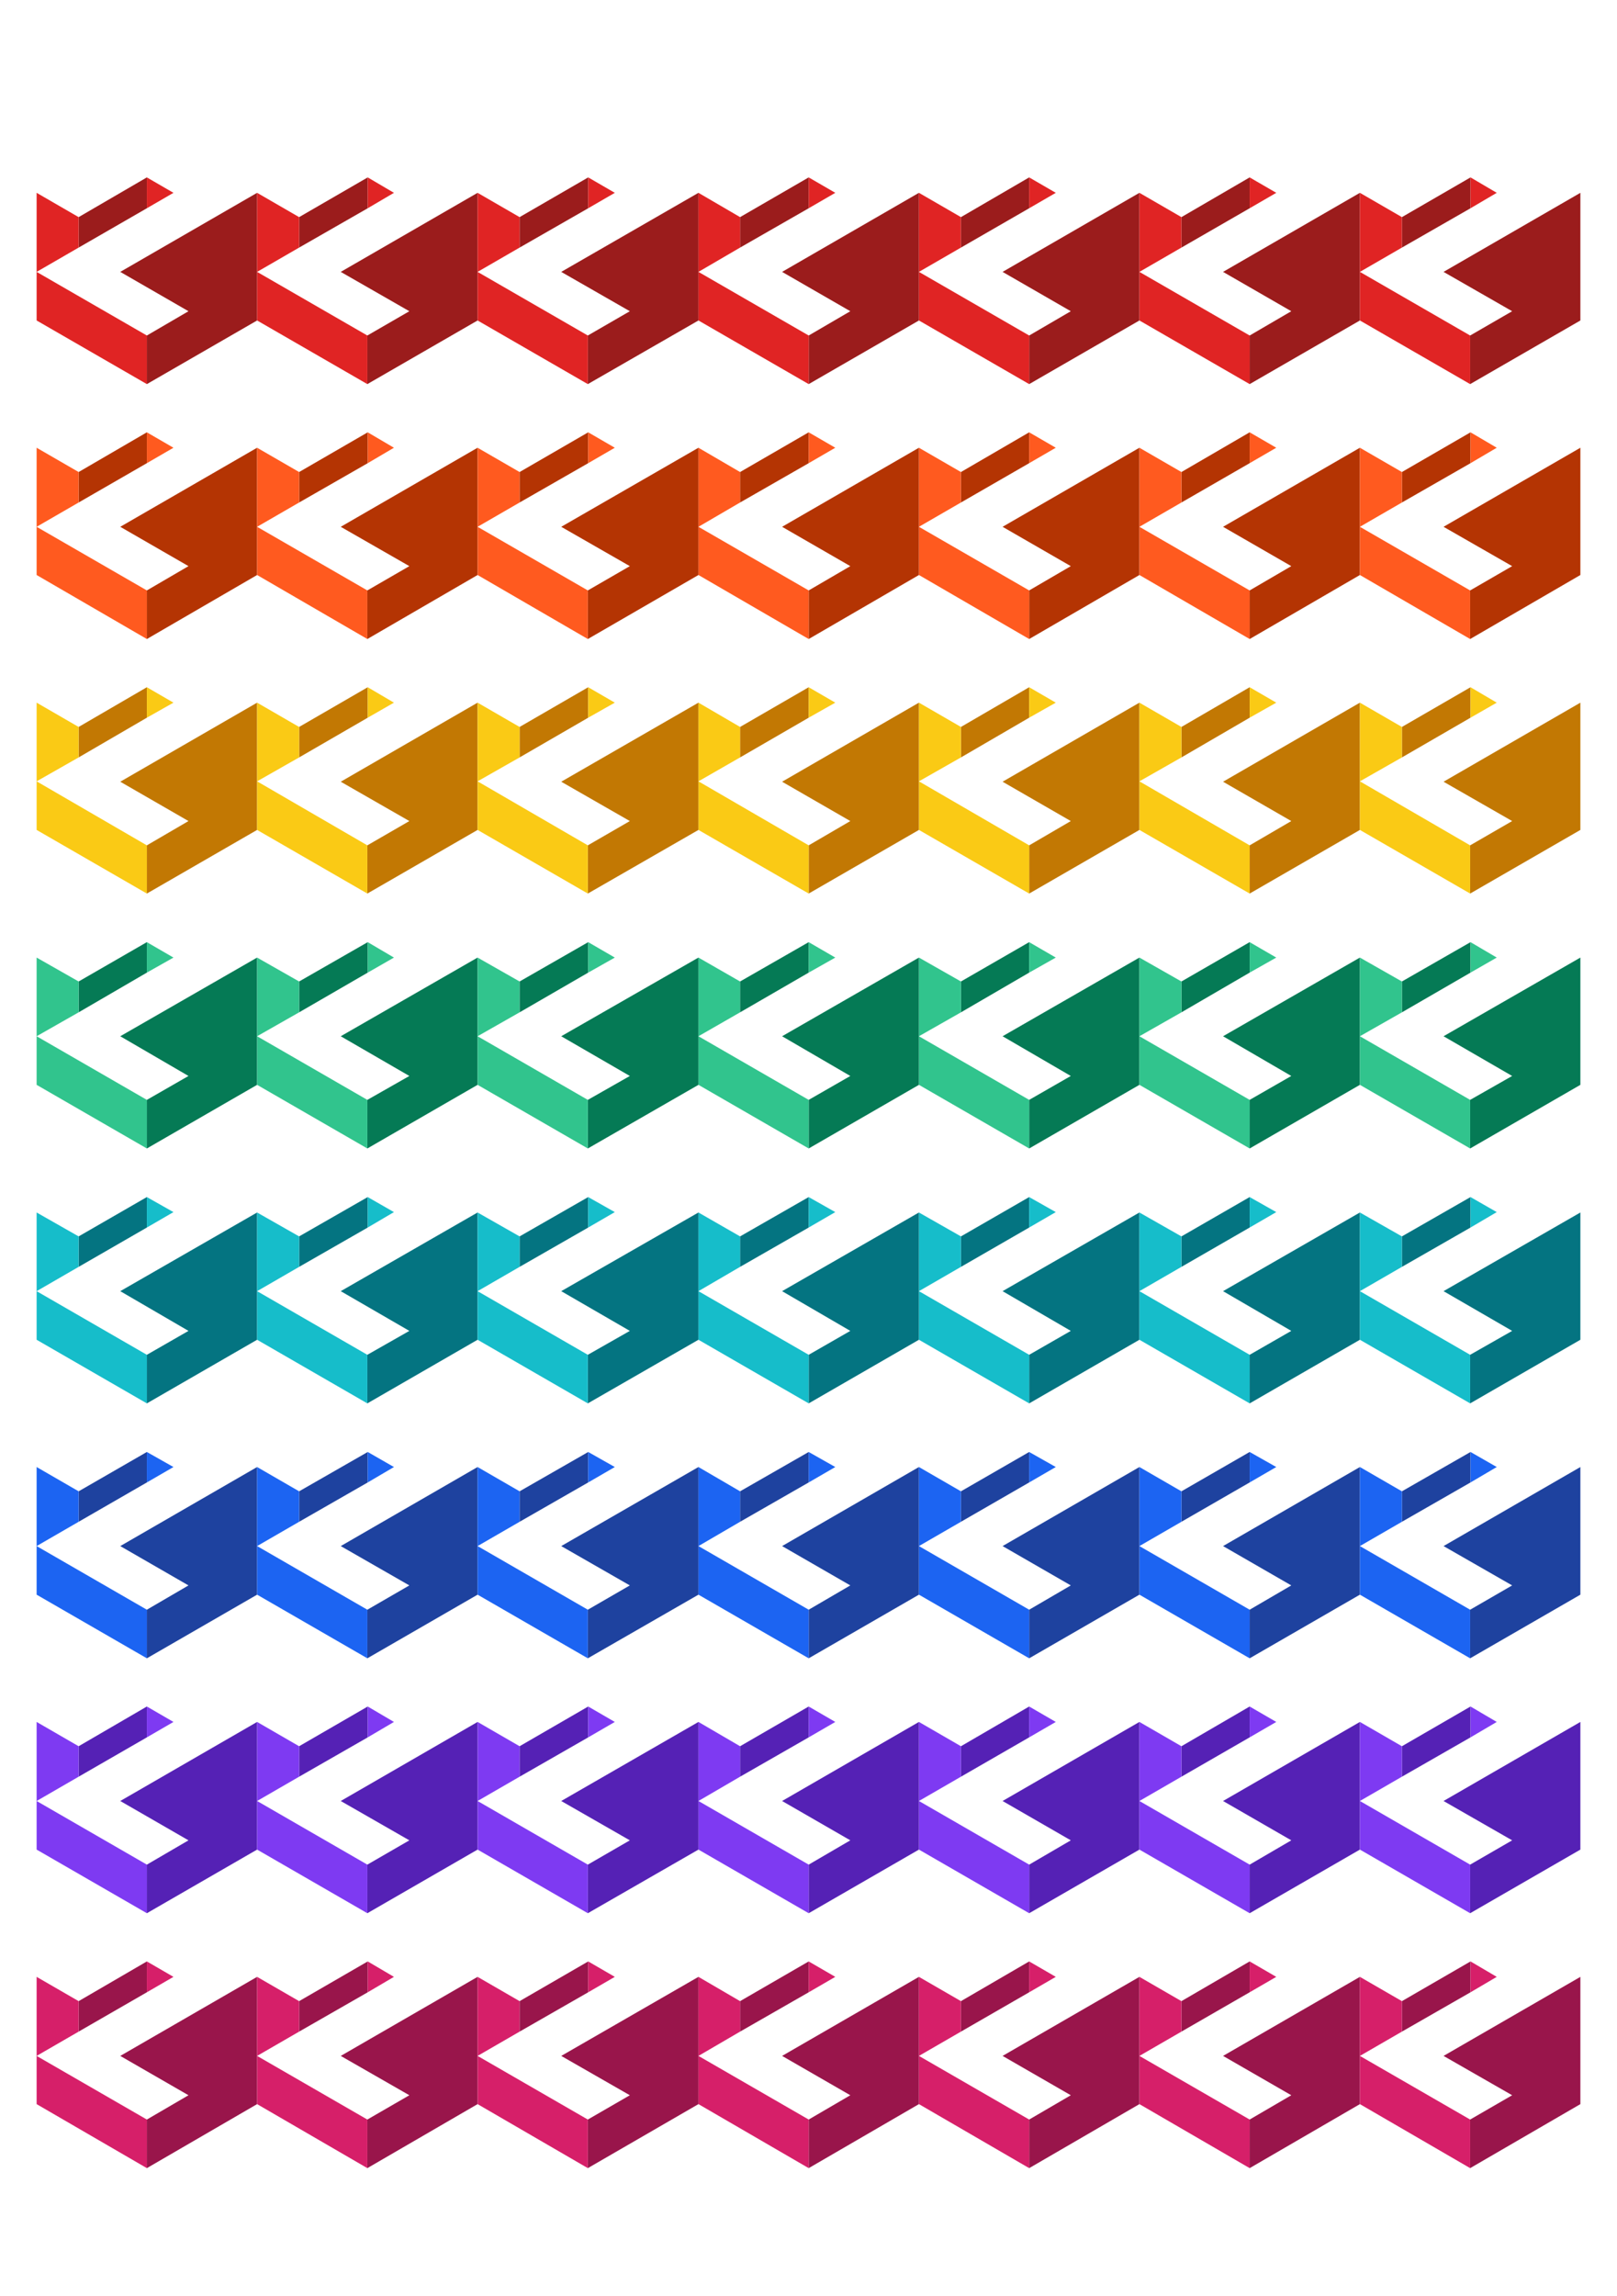 <?xml version="1.0" encoding="utf-8"?>
<!-- Generator: Adobe Illustrator 25.2.0, SVG Export Plug-In . SVG Version: 6.00 Build 0)  -->
<svg version="1.1" id="Layer_1" xmlns="http://www.w3.org/2000/svg" xmlns:xlink="http://www.w3.org/1999/xlink" x="0px" y="0px"
	 viewBox="0 0 419.5 595.3" style="enable-background:new 0 0 419.5 595.3;" xml:space="preserve">
<style type="text/css">
	.st0{fill:none;}
	.st1{fill:#9B1C1C;}
	.st2{fill:#E02424;}
	.st3{fill:#B43403;}
	.st4{fill:#FF5A1F;}
	.st5{fill:#C27803;}
	.st6{fill:#FACA15;}
	.st7{fill:#057A55;}
	.st8{fill:#31C48D;}
	.st9{fill:#047481;}
	.st10{fill:#16BDCA;}
	.st11{fill:#1E429F;}
	.st12{fill:#1C64F2;}
	.st13{fill:#5521B5;}
	.st14{fill:#7E3AF2;}
	.st15{fill:#99154B;}
	.st16{fill:#D61F69;}
</style>
<g>
	<polygon class="st0" points="9.5,70.5 45,50 38.1,46 20.4,56.3 9.5,50 38.1,33.5 66.7,50 31.2,70.5 48.9,80.7 38.1,87 	"/>
	<g>
		<polygon class="st1" points="38.1,87 48.9,80.7 31.2,70.5 66.7,50 66.7,83.1 38.1,99.6 		"/>
		<polygon class="st1" points="20.4,56.3 20.4,64.2 38.1,54 38.1,46 		"/>
	</g>
	<g>
		<polygon class="st2" points="38.1,46 38.1,54 45,50 		"/>
		<polygon class="st2" points="9.5,70.5 38.1,87 38.1,99.6 9.5,83.1 		"/>
		<polygon class="st2" points="9.5,50 20.4,56.3 20.4,64.2 9.5,70.5 		"/>
	</g>
</g>
<g>
	<polygon class="st0" points="9.5,136.6 45,116.1 38.1,112.1 20.4,122.4 9.5,116.1 38.1,99.6 66.7,116.1 31.2,136.6 48.9,146.8 
		38.1,153.1 	"/>
	<g>
		<polygon class="st3" points="38.1,153.1 48.9,146.8 31.2,136.6 66.7,116.1 66.7,149.1 38.1,165.7 		"/>
		<polygon class="st3" points="20.4,122.4 20.4,130.3 38.1,120.1 38.1,112.1 		"/>
	</g>
	<g>
		<polygon class="st4" points="38.1,112.1 38.1,120.1 45,116.1 		"/>
		<polygon class="st4" points="9.5,136.6 38.1,153.1 38.1,165.7 9.5,149.1 		"/>
		<polygon class="st4" points="9.5,116.1 20.4,122.4 20.4,130.3 9.5,136.6 		"/>
	</g>
</g>
<g>
	<polygon class="st0" points="9.5,202.6 45,182.2 38.1,178.2 20.4,188.5 9.5,182.2 38.1,165.7 66.7,182.2 31.2,202.7 48.9,212.9 
		38.1,219.2 	"/>
	<g>
		<polygon class="st5" points="38.1,219.2 48.9,212.9 31.2,202.7 66.7,182.2 66.7,215.2 38.1,231.7 		"/>
		<polygon class="st5" points="20.4,188.5 20.4,196.4 38.1,186.1 38.1,178.2 		"/>
	</g>
	<g>
		<polygon class="st6" points="38.1,178.2 38.1,186.1 45,182.2 		"/>
		<polygon class="st6" points="9.5,202.6 38.1,219.2 38.1,231.7 9.5,215.2 		"/>
		<polygon class="st6" points="9.5,182.2 20.4,188.5 20.4,196.4 9.5,202.6 		"/>
	</g>
</g>
<g>
	<polygon class="st0" points="9.5,268.7 45,248.3 38.1,244.3 20.4,254.5 9.5,248.3 38.1,231.7 66.7,248.3 31.2,268.7 48.9,279 
		38.1,285.2 	"/>
	<g>
		<polygon class="st7" points="38.1,285.2 48.9,279 31.2,268.7 66.7,248.3 66.7,281.3 38.1,297.8 		"/>
		<polygon class="st7" points="20.4,254.5 20.4,262.5 38.1,252.2 38.1,244.3 		"/>
	</g>
	<g>
		<polygon class="st8" points="38.1,244.3 38.1,252.2 45,248.3 		"/>
		<polygon class="st8" points="9.5,268.7 38.1,285.2 38.1,297.8 9.5,281.3 		"/>
		<polygon class="st8" points="9.5,248.3 20.4,254.5 20.4,262.5 9.5,268.7 		"/>
	</g>
</g>
<g>
	<polygon class="st0" points="9.5,334.8 45,314.3 38.1,310.4 20.4,320.6 9.5,314.4 38.1,297.8 66.7,314.4 31.2,334.8 48.9,345.1 
		38.1,351.3 	"/>
	<g>
		<polygon class="st9" points="38.1,351.3 48.9,345.1 31.2,334.8 66.7,314.4 66.7,347.4 38.1,363.9 		"/>
		<polygon class="st9" points="20.4,320.6 20.4,328.5 38.1,318.3 38.1,310.4 		"/>
	</g>
	<g>
		<polygon class="st10" points="38.1,310.4 38.1,318.3 45,314.3 		"/>
		<polygon class="st10" points="9.5,334.8 38.1,351.3 38.1,363.9 9.5,347.4 		"/>
		<polygon class="st10" points="9.5,314.4 20.4,320.6 20.4,328.5 9.5,334.8 		"/>
	</g>
</g>
<g>
	<polygon class="st0" points="9.5,400.9 45,380.4 38.1,376.5 20.4,386.7 9.5,380.4 38.1,363.9 66.7,380.4 31.2,400.9 48.9,411.1 
		38.1,417.4 	"/>
	<g>
		<polygon class="st11" points="38.1,417.4 48.9,411.1 31.2,400.9 66.7,380.4 66.7,413.5 38.1,430 		"/>
		<polygon class="st11" points="20.4,386.7 20.4,394.6 38.1,384.4 38.1,376.5 		"/>
	</g>
	<g>
		<polygon class="st12" points="38.1,376.5 38.1,384.4 45,380.4 		"/>
		<polygon class="st12" points="9.5,400.9 38.1,417.4 38.1,430 9.5,413.5 		"/>
		<polygon class="st12" points="9.5,380.4 20.4,386.7 20.4,394.6 9.5,400.9 		"/>
	</g>
</g>
<g>
	<polygon class="st0" points="9.5,467 45,446.5 38.1,442.5 20.4,452.8 9.5,446.5 38.1,430 66.7,446.5 31.2,467 48.9,477.2 
		38.1,483.5 	"/>
	<g>
		<polygon class="st13" points="38.1,483.5 48.9,477.2 31.2,467 66.7,446.5 66.7,479.6 38.1,496.1 		"/>
		<polygon class="st13" points="20.4,452.8 20.4,460.7 38.1,450.5 38.1,442.5 		"/>
	</g>
	<g>
		<polygon class="st14" points="38.1,442.5 38.1,450.5 45,446.5 		"/>
		<polygon class="st14" points="9.5,467 38.1,483.5 38.1,496.1 9.5,479.6 		"/>
		<polygon class="st14" points="9.5,446.5 20.4,452.8 20.4,460.7 9.5,467 		"/>
	</g>
</g>
<g>
	<polygon class="st0" points="9.5,533.1 45,512.6 38.1,508.6 20.4,518.9 9.5,512.6 38.1,496.1 66.7,512.6 31.2,533.1 48.9,543.3 
		38.1,549.6 	"/>
	<g>
		<polygon class="st15" points="38.1,549.6 48.9,543.3 31.2,533.1 66.7,512.6 66.7,545.6 38.1,562.2 		"/>
		<polygon class="st15" points="20.4,518.9 20.4,526.8 38.1,516.6 38.1,508.6 		"/>
	</g>
	<g>
		<polygon class="st16" points="38.1,508.6 38.1,516.6 45,512.6 		"/>
		<polygon class="st16" points="9.5,533.1 38.1,549.6 38.1,562.2 9.5,545.6 		"/>
		<polygon class="st16" points="9.5,512.6 20.4,518.9 20.4,526.8 9.5,533.1 		"/>
	</g>
</g>
<g>
	<polygon class="st0" points="66.7,70.5 102.2,50 95.4,46 77.6,56.3 66.7,50 95.3,33.5 123.9,50 88.4,70.5 106.2,80.7 95.3,87 	"/>
	<g>
		<polygon class="st1" points="95.3,87 106.2,80.7 88.4,70.5 123.9,50 123.9,83.1 95.3,99.6 		"/>
		<polygon class="st1" points="77.6,56.3 77.6,64.2 95.4,54 95.4,46 		"/>
	</g>
	<g>
		<polygon class="st2" points="95.4,46 95.4,54 102.2,50 		"/>
		<polygon class="st2" points="66.7,70.5 95.3,87 95.3,99.6 66.7,83.1 		"/>
		<polygon class="st2" points="66.7,50 77.6,56.3 77.6,64.2 66.7,70.5 		"/>
	</g>
</g>
<g>
	<polygon class="st0" points="66.7,136.6 102.2,116.1 95.4,112.1 77.6,122.4 66.7,116.1 95.3,99.6 123.9,116.1 88.4,136.6 
		106.2,146.8 95.3,153.1 	"/>
	<g>
		<polygon class="st3" points="95.3,153.1 106.2,146.8 88.4,136.6 123.9,116.1 123.9,149.1 95.3,165.7 		"/>
		<polygon class="st3" points="77.6,122.4 77.6,130.3 95.4,120.1 95.4,112.1 		"/>
	</g>
	<g>
		<polygon class="st4" points="95.4,112.1 95.4,120.1 102.2,116.1 		"/>
		<polygon class="st4" points="66.7,136.6 95.3,153.1 95.3,165.7 66.7,149.1 		"/>
		<polygon class="st4" points="66.7,116.1 77.6,122.4 77.6,130.3 66.7,136.6 		"/>
	</g>
</g>
<g>
	<polygon class="st0" points="66.7,202.6 102.2,182.2 95.4,178.2 77.6,188.5 66.7,182.2 95.3,165.7 123.9,182.2 88.4,202.7 
		106.2,212.9 95.3,219.2 	"/>
	<g>
		<polygon class="st5" points="95.3,219.2 106.2,212.9 88.4,202.7 123.9,182.2 123.9,215.2 95.3,231.7 		"/>
		<polygon class="st5" points="77.6,188.5 77.6,196.4 95.4,186.1 95.4,178.2 		"/>
	</g>
	<g>
		<polygon class="st6" points="95.4,178.2 95.4,186.1 102.2,182.2 		"/>
		<polygon class="st6" points="66.7,202.6 95.3,219.2 95.3,231.7 66.7,215.2 		"/>
		<polygon class="st6" points="66.7,182.2 77.6,188.5 77.6,196.4 66.7,202.6 		"/>
	</g>
</g>
<g>
	<polygon class="st0" points="66.7,268.7 102.2,248.3 95.4,244.3 77.6,254.5 66.7,248.3 95.3,231.7 123.9,248.3 88.4,268.7 
		106.2,279 95.3,285.2 	"/>
	<g>
		<polygon class="st7" points="95.3,285.2 106.2,279 88.4,268.7 123.9,248.3 123.9,281.3 95.3,297.8 		"/>
		<polygon class="st7" points="77.6,254.5 77.6,262.5 95.4,252.2 95.4,244.3 		"/>
	</g>
	<g>
		<polygon class="st8" points="95.4,244.3 95.4,252.2 102.2,248.3 		"/>
		<polygon class="st8" points="66.7,268.7 95.3,285.2 95.3,297.8 66.7,281.3 		"/>
		<polygon class="st8" points="66.7,248.3 77.6,254.5 77.6,262.5 66.7,268.7 		"/>
	</g>
</g>
<g>
	<polygon class="st0" points="66.7,334.8 102.2,314.3 95.4,310.4 77.6,320.6 66.7,314.4 95.3,297.8 123.9,314.4 88.4,334.8 
		106.2,345.1 95.3,351.3 	"/>
	<g>
		<polygon class="st9" points="95.3,351.3 106.2,345.1 88.4,334.8 123.9,314.4 123.9,347.4 95.3,363.9 		"/>
		<polygon class="st9" points="77.6,320.6 77.6,328.5 95.4,318.3 95.4,310.4 		"/>
	</g>
	<g>
		<polygon class="st10" points="95.4,310.4 95.4,318.3 102.2,314.3 		"/>
		<polygon class="st10" points="66.7,334.8 95.3,351.3 95.3,363.9 66.7,347.4 		"/>
		<polygon class="st10" points="66.7,314.4 77.6,320.6 77.6,328.5 66.7,334.8 		"/>
	</g>
</g>
<g>
	<polygon class="st0" points="66.7,400.9 102.2,380.4 95.4,376.5 77.6,386.7 66.7,380.4 95.3,363.9 123.9,380.4 88.4,400.9 
		106.2,411.1 95.3,417.4 	"/>
	<g>
		<polygon class="st11" points="95.3,417.4 106.2,411.1 88.4,400.9 123.9,380.4 123.9,413.5 95.3,430 		"/>
		<polygon class="st11" points="77.6,386.7 77.6,394.6 95.4,384.4 95.4,376.5 		"/>
	</g>
	<g>
		<polygon class="st12" points="95.4,376.5 95.4,384.4 102.2,380.4 		"/>
		<polygon class="st12" points="66.7,400.9 95.3,417.4 95.3,430 66.7,413.5 		"/>
		<polygon class="st12" points="66.7,380.4 77.6,386.7 77.6,394.6 66.7,400.9 		"/>
	</g>
</g>
<g>
	<polygon class="st0" points="66.7,467 102.2,446.5 95.4,442.5 77.6,452.8 66.7,446.5 95.3,430 123.9,446.5 88.4,467 106.2,477.2 
		95.3,483.5 	"/>
	<g>
		<polygon class="st13" points="95.3,483.5 106.2,477.2 88.4,467 123.9,446.5 123.9,479.6 95.3,496.1 		"/>
		<polygon class="st13" points="77.6,452.8 77.6,460.7 95.4,450.5 95.4,442.5 		"/>
	</g>
	<g>
		<polygon class="st14" points="95.4,442.5 95.4,450.5 102.2,446.5 		"/>
		<polygon class="st14" points="66.7,467 95.3,483.5 95.3,496.1 66.7,479.6 		"/>
		<polygon class="st14" points="66.7,446.5 77.6,452.8 77.6,460.7 66.7,467 		"/>
	</g>
</g>
<g>
	<polygon class="st0" points="66.7,533.1 102.2,512.6 95.4,508.6 77.6,518.9 66.7,512.6 95.3,496.1 123.9,512.6 88.4,533.1 
		106.2,543.3 95.3,549.6 	"/>
	<g>
		<polygon class="st15" points="95.3,549.6 106.2,543.3 88.4,533.1 123.9,512.6 123.9,545.6 95.3,562.2 		"/>
		<polygon class="st15" points="77.6,518.9 77.6,526.8 95.4,516.6 95.4,508.6 		"/>
	</g>
	<g>
		<polygon class="st16" points="95.4,508.6 95.4,516.6 102.2,512.6 		"/>
		<polygon class="st16" points="66.7,533.1 95.3,549.6 95.3,562.2 66.7,545.6 		"/>
		<polygon class="st16" points="66.7,512.6 77.6,518.9 77.6,526.8 66.7,533.1 		"/>
	</g>
</g>
<g>
	<polygon class="st0" points="123.9,70.5 159.5,50 152.6,46 134.8,56.3 123.9,50 152.5,33.5 181.2,50 145.6,70.5 163.4,80.7 
		152.5,87 	"/>
	<g>
		<polygon class="st1" points="152.5,87 163.4,80.7 145.6,70.5 181.2,50 181.2,83.1 152.5,99.6 		"/>
		<polygon class="st1" points="134.8,56.3 134.8,64.2 152.6,54 152.6,46 		"/>
	</g>
	<g>
		<polygon class="st2" points="152.6,46 152.6,54 159.5,50 		"/>
		<polygon class="st2" points="123.9,70.5 152.5,87 152.5,99.6 123.9,83.1 		"/>
		<polygon class="st2" points="123.9,50 134.8,56.3 134.8,64.2 123.9,70.5 		"/>
	</g>
</g>
<g>
	<polygon class="st0" points="123.9,136.6 159.5,116.1 152.6,112.1 134.8,122.4 123.9,116.1 152.5,99.6 181.2,116.1 145.6,136.6 
		163.4,146.8 152.5,153.1 	"/>
	<g>
		<polygon class="st3" points="152.5,153.1 163.4,146.8 145.6,136.6 181.2,116.1 181.2,149.1 152.5,165.7 		"/>
		<polygon class="st3" points="134.8,122.4 134.8,130.3 152.6,120.1 152.6,112.1 		"/>
	</g>
	<g>
		<polygon class="st4" points="152.6,112.1 152.6,120.1 159.5,116.1 		"/>
		<polygon class="st4" points="123.9,136.6 152.5,153.1 152.5,165.7 123.9,149.1 		"/>
		<polygon class="st4" points="123.9,116.1 134.8,122.4 134.8,130.3 123.9,136.6 		"/>
	</g>
</g>
<g>
	<polygon class="st0" points="123.9,202.6 159.5,182.2 152.6,178.2 134.8,188.5 123.9,182.2 152.5,165.7 181.2,182.2 145.6,202.7 
		163.4,212.9 152.5,219.2 	"/>
	<g>
		<polygon class="st5" points="152.5,219.2 163.4,212.9 145.6,202.7 181.2,182.2 181.2,215.2 152.5,231.7 		"/>
		<polygon class="st5" points="134.8,188.5 134.8,196.4 152.6,186.1 152.6,178.2 		"/>
	</g>
	<g>
		<polygon class="st6" points="152.6,178.2 152.6,186.1 159.5,182.2 		"/>
		<polygon class="st6" points="123.9,202.6 152.5,219.2 152.5,231.7 123.9,215.2 		"/>
		<polygon class="st6" points="123.9,182.2 134.8,188.5 134.8,196.4 123.9,202.6 		"/>
	</g>
</g>
<g>
	<polygon class="st0" points="123.9,268.7 159.5,248.3 152.6,244.3 134.8,254.5 123.9,248.3 152.5,231.7 181.2,248.3 145.6,268.7 
		163.4,279 152.5,285.2 	"/>
	<g>
		<polygon class="st7" points="152.5,285.2 163.4,279 145.6,268.7 181.2,248.3 181.2,281.3 152.5,297.8 		"/>
		<polygon class="st7" points="134.8,254.5 134.8,262.5 152.6,252.2 152.6,244.3 		"/>
	</g>
	<g>
		<polygon class="st8" points="152.6,244.3 152.6,252.2 159.5,248.3 		"/>
		<polygon class="st8" points="123.9,268.7 152.5,285.2 152.5,297.8 123.9,281.3 		"/>
		<polygon class="st8" points="123.9,248.3 134.8,254.5 134.8,262.5 123.9,268.7 		"/>
	</g>
</g>
<g>
	<polygon class="st0" points="123.9,334.8 159.5,314.3 152.6,310.4 134.8,320.6 123.9,314.4 152.5,297.8 181.2,314.4 145.6,334.8 
		163.4,345.1 152.5,351.3 	"/>
	<g>
		<polygon class="st9" points="152.5,351.3 163.4,345.1 145.6,334.8 181.2,314.4 181.2,347.4 152.5,363.9 		"/>
		<polygon class="st9" points="134.8,320.6 134.8,328.5 152.6,318.3 152.6,310.4 		"/>
	</g>
	<g>
		<polygon class="st10" points="152.6,310.4 152.6,318.3 159.5,314.3 		"/>
		<polygon class="st10" points="123.9,334.8 152.5,351.3 152.5,363.9 123.9,347.4 		"/>
		<polygon class="st10" points="123.9,314.4 134.8,320.6 134.8,328.5 123.9,334.8 		"/>
	</g>
</g>
<g>
	<polygon class="st0" points="123.9,400.9 159.5,380.4 152.6,376.5 134.8,386.7 123.9,380.4 152.5,363.9 181.2,380.4 145.6,400.9 
		163.4,411.1 152.5,417.4 	"/>
	<g>
		<polygon class="st11" points="152.5,417.4 163.4,411.1 145.6,400.9 181.2,380.4 181.2,413.5 152.5,430 		"/>
		<polygon class="st11" points="134.8,386.7 134.8,394.6 152.6,384.4 152.6,376.5 		"/>
	</g>
	<g>
		<polygon class="st12" points="152.6,376.5 152.6,384.4 159.5,380.4 		"/>
		<polygon class="st12" points="123.9,400.9 152.5,417.4 152.5,430 123.9,413.5 		"/>
		<polygon class="st12" points="123.9,380.4 134.8,386.7 134.8,394.6 123.9,400.9 		"/>
	</g>
</g>
<g>
	<polygon class="st0" points="123.9,467 159.5,446.5 152.6,442.5 134.8,452.8 123.9,446.5 152.5,430 181.2,446.5 145.6,467 
		163.4,477.2 152.5,483.5 	"/>
	<g>
		<polygon class="st13" points="152.5,483.5 163.4,477.2 145.6,467 181.2,446.5 181.2,479.6 152.5,496.1 		"/>
		<polygon class="st13" points="134.8,452.8 134.8,460.7 152.6,450.5 152.6,442.5 		"/>
	</g>
	<g>
		<polygon class="st14" points="152.6,442.5 152.6,450.5 159.5,446.5 		"/>
		<polygon class="st14" points="123.9,467 152.5,483.5 152.5,496.1 123.9,479.6 		"/>
		<polygon class="st14" points="123.9,446.5 134.8,452.8 134.8,460.7 123.9,467 		"/>
	</g>
</g>
<g>
	<polygon class="st0" points="123.9,533.1 159.5,512.6 152.6,508.6 134.8,518.9 123.9,512.6 152.5,496.1 181.2,512.6 145.6,533.1 
		163.4,543.3 152.5,549.6 	"/>
	<g>
		<polygon class="st15" points="152.5,549.6 163.4,543.3 145.6,533.1 181.2,512.6 181.2,545.6 152.5,562.2 		"/>
		<polygon class="st15" points="134.8,518.9 134.8,526.8 152.6,516.6 152.6,508.6 		"/>
	</g>
	<g>
		<polygon class="st16" points="152.6,508.6 152.6,516.6 159.5,512.6 		"/>
		<polygon class="st16" points="123.9,533.1 152.5,549.6 152.5,562.2 123.9,545.6 		"/>
		<polygon class="st16" points="123.9,512.6 134.8,518.9 134.8,526.8 123.9,533.1 		"/>
	</g>
</g>
<g>
	<polygon class="st0" points="181.2,70.5 216.7,50 209.8,46 192,56.3 181.2,50 209.8,33.5 238.4,50 202.9,70.5 220.6,80.7 209.8,87 
			"/>
	<g>
		<polygon class="st1" points="209.8,87 220.6,80.7 202.9,70.5 238.4,50 238.4,83.1 209.8,99.6 		"/>
		<polygon class="st1" points="192,56.3 192,64.2 209.8,54 209.8,46 		"/>
	</g>
	<g>
		<polygon class="st2" points="209.8,46 209.8,54 216.7,50 		"/>
		<polygon class="st2" points="181.2,70.5 209.8,87 209.8,99.6 181.2,83.1 		"/>
		<polygon class="st2" points="181.2,50 192,56.3 192,64.2 181.2,70.5 		"/>
	</g>
</g>
<g>
	<polygon class="st0" points="181.2,136.6 216.7,116.1 209.8,112.1 192,122.4 181.2,116.1 209.8,99.6 238.4,116.1 202.9,136.6 
		220.6,146.8 209.8,153.1 	"/>
	<g>
		<polygon class="st3" points="209.8,153.1 220.6,146.8 202.9,136.6 238.4,116.1 238.4,149.1 209.8,165.7 		"/>
		<polygon class="st3" points="192,122.4 192,130.3 209.8,120.1 209.8,112.1 		"/>
	</g>
	<g>
		<polygon class="st4" points="209.8,112.1 209.8,120.1 216.7,116.1 		"/>
		<polygon class="st4" points="181.2,136.6 209.8,153.1 209.8,165.7 181.2,149.1 		"/>
		<polygon class="st4" points="181.2,116.1 192,122.4 192,130.3 181.2,136.6 		"/>
	</g>
</g>
<g>
	<polygon class="st0" points="181.2,202.6 216.7,182.2 209.8,178.2 192,188.5 181.2,182.2 209.8,165.7 238.4,182.2 202.9,202.7 
		220.6,212.9 209.8,219.2 	"/>
	<g>
		<polygon class="st5" points="209.8,219.2 220.6,212.9 202.9,202.7 238.4,182.2 238.4,215.2 209.8,231.7 		"/>
		<polygon class="st5" points="192,188.5 192,196.4 209.8,186.1 209.8,178.2 		"/>
	</g>
	<g>
		<polygon class="st6" points="209.8,178.2 209.8,186.1 216.7,182.2 		"/>
		<polygon class="st6" points="181.2,202.6 209.8,219.2 209.8,231.7 181.2,215.2 		"/>
		<polygon class="st6" points="181.2,182.2 192,188.5 192,196.4 181.2,202.6 		"/>
	</g>
</g>
<g>
	<polygon class="st0" points="181.2,268.7 216.7,248.3 209.8,244.3 192,254.5 181.2,248.3 209.8,231.7 238.4,248.3 202.9,268.7 
		220.6,279 209.8,285.2 	"/>
	<g>
		<polygon class="st7" points="209.8,285.2 220.6,279 202.9,268.7 238.4,248.3 238.4,281.3 209.8,297.8 		"/>
		<polygon class="st7" points="192,254.5 192,262.5 209.8,252.2 209.8,244.3 		"/>
	</g>
	<g>
		<polygon class="st8" points="209.8,244.3 209.8,252.2 216.7,248.3 		"/>
		<polygon class="st8" points="181.2,268.7 209.8,285.2 209.8,297.8 181.2,281.3 		"/>
		<polygon class="st8" points="181.2,248.3 192,254.5 192,262.5 181.2,268.7 		"/>
	</g>
</g>
<g>
	<polygon class="st0" points="181.2,334.8 216.7,314.3 209.8,310.4 192,320.6 181.2,314.4 209.8,297.8 238.4,314.4 202.9,334.8 
		220.6,345.1 209.8,351.3 	"/>
	<g>
		<polygon class="st9" points="209.8,351.3 220.6,345.1 202.9,334.8 238.4,314.4 238.4,347.4 209.8,363.9 		"/>
		<polygon class="st9" points="192,320.6 192,328.5 209.8,318.3 209.8,310.4 		"/>
	</g>
	<g>
		<polygon class="st10" points="209.8,310.4 209.8,318.3 216.7,314.3 		"/>
		<polygon class="st10" points="181.2,334.8 209.8,351.3 209.8,363.9 181.2,347.4 		"/>
		<polygon class="st10" points="181.2,314.4 192,320.6 192,328.5 181.2,334.8 		"/>
	</g>
</g>
<g>
	<polygon class="st0" points="181.2,400.9 216.7,380.4 209.8,376.5 192,386.7 181.2,380.4 209.8,363.9 238.4,380.4 202.9,400.9 
		220.6,411.1 209.8,417.4 	"/>
	<g>
		<polygon class="st11" points="209.8,417.4 220.6,411.1 202.9,400.9 238.4,380.4 238.4,413.5 209.8,430 		"/>
		<polygon class="st11" points="192,386.7 192,394.6 209.8,384.4 209.8,376.5 		"/>
	</g>
	<g>
		<polygon class="st12" points="209.8,376.5 209.8,384.4 216.7,380.4 		"/>
		<polygon class="st12" points="181.2,400.9 209.8,417.4 209.8,430 181.2,413.5 		"/>
		<polygon class="st12" points="181.2,380.4 192,386.7 192,394.6 181.2,400.9 		"/>
	</g>
</g>
<g>
	<polygon class="st0" points="181.2,467 216.7,446.5 209.8,442.5 192,452.8 181.2,446.5 209.8,430 238.4,446.5 202.9,467 
		220.6,477.2 209.8,483.5 	"/>
	<g>
		<polygon class="st13" points="209.8,483.5 220.6,477.2 202.9,467 238.4,446.5 238.4,479.6 209.8,496.1 		"/>
		<polygon class="st13" points="192,452.8 192,460.7 209.8,450.5 209.8,442.5 		"/>
	</g>
	<g>
		<polygon class="st14" points="209.8,442.5 209.8,450.5 216.7,446.5 		"/>
		<polygon class="st14" points="181.2,467 209.8,483.5 209.8,496.1 181.2,479.6 		"/>
		<polygon class="st14" points="181.2,446.5 192,452.8 192,460.7 181.2,467 		"/>
	</g>
</g>
<g>
	<polygon class="st0" points="181.2,533.1 216.7,512.6 209.8,508.6 192,518.9 181.2,512.6 209.8,496.1 238.4,512.6 202.9,533.1 
		220.6,543.3 209.8,549.6 	"/>
	<g>
		<polygon class="st15" points="209.8,549.6 220.6,543.3 202.9,533.1 238.4,512.6 238.4,545.6 209.8,562.2 		"/>
		<polygon class="st15" points="192,518.9 192,526.8 209.8,516.6 209.8,508.6 		"/>
	</g>
	<g>
		<polygon class="st16" points="209.8,508.6 209.8,516.6 216.7,512.6 		"/>
		<polygon class="st16" points="181.2,533.1 209.8,549.6 209.8,562.2 181.2,545.6 		"/>
		<polygon class="st16" points="181.2,512.6 192,518.9 192,526.8 181.2,533.1 		"/>
	</g>
</g>
<g>
	<polygon class="st0" points="238.4,70.5 273.9,50 267,46 249.3,56.3 238.4,50 267,33.5 295.6,50 260.1,70.5 277.8,80.7 267,87 	"/>
	<g>
		<polygon class="st1" points="267,87 277.8,80.7 260.1,70.5 295.6,50 295.6,83.1 267,99.6 		"/>
		<polygon class="st1" points="249.3,56.3 249.3,64.2 267,54 267,46 		"/>
	</g>
	<g>
		<polygon class="st2" points="267,46 267,54 273.9,50 		"/>
		<polygon class="st2" points="238.4,70.5 267,87 267,99.6 238.4,83.1 		"/>
		<polygon class="st2" points="238.4,50 249.3,56.3 249.3,64.2 238.4,70.5 		"/>
	</g>
</g>
<g>
	<polygon class="st0" points="238.4,136.6 273.9,116.1 267,112.1 249.3,122.4 238.4,116.1 267,99.6 295.6,116.1 260.1,136.6 
		277.8,146.8 267,153.1 	"/>
	<g>
		<polygon class="st3" points="267,153.1 277.8,146.8 260.1,136.6 295.6,116.1 295.6,149.1 267,165.7 		"/>
		<polygon class="st3" points="249.3,122.4 249.3,130.3 267,120.1 267,112.1 		"/>
	</g>
	<g>
		<polygon class="st4" points="267,112.1 267,120.1 273.9,116.1 		"/>
		<polygon class="st4" points="238.4,136.6 267,153.1 267,165.7 238.4,149.1 		"/>
		<polygon class="st4" points="238.4,116.1 249.3,122.4 249.3,130.3 238.4,136.6 		"/>
	</g>
</g>
<g>
	<polygon class="st0" points="238.4,202.6 273.9,182.2 267,178.2 249.3,188.5 238.4,182.2 267,165.7 295.6,182.2 260.1,202.7 
		277.8,212.9 267,219.2 	"/>
	<g>
		<polygon class="st5" points="267,219.2 277.8,212.9 260.1,202.7 295.6,182.2 295.6,215.2 267,231.7 		"/>
		<polygon class="st5" points="249.3,188.5 249.3,196.4 267,186.1 267,178.2 		"/>
	</g>
	<g>
		<polygon class="st6" points="267,178.2 267,186.1 273.9,182.2 		"/>
		<polygon class="st6" points="238.4,202.6 267,219.2 267,231.7 238.4,215.2 		"/>
		<polygon class="st6" points="238.4,182.2 249.3,188.5 249.3,196.4 238.4,202.6 		"/>
	</g>
</g>
<g>
	<polygon class="st0" points="238.4,268.7 273.9,248.3 267,244.3 249.3,254.5 238.4,248.3 267,231.7 295.6,248.3 260.1,268.7 
		277.8,279 267,285.2 	"/>
	<g>
		<polygon class="st7" points="267,285.2 277.8,279 260.1,268.7 295.6,248.3 295.6,281.3 267,297.8 		"/>
		<polygon class="st7" points="249.3,254.5 249.3,262.5 267,252.2 267,244.3 		"/>
	</g>
	<g>
		<polygon class="st8" points="267,244.3 267,252.2 273.9,248.3 		"/>
		<polygon class="st8" points="238.4,268.7 267,285.2 267,297.8 238.4,281.3 		"/>
		<polygon class="st8" points="238.4,248.3 249.3,254.5 249.3,262.5 238.4,268.7 		"/>
	</g>
</g>
<g>
	<polygon class="st0" points="238.4,334.8 273.9,314.3 267,310.4 249.3,320.6 238.4,314.4 267,297.8 295.6,314.4 260.1,334.8 
		277.8,345.1 267,351.3 	"/>
	<g>
		<polygon class="st9" points="267,351.3 277.8,345.1 260.1,334.8 295.6,314.4 295.6,347.4 267,363.9 		"/>
		<polygon class="st9" points="249.3,320.6 249.3,328.5 267,318.3 267,310.4 		"/>
	</g>
	<g>
		<polygon class="st10" points="267,310.4 267,318.3 273.9,314.3 		"/>
		<polygon class="st10" points="238.4,334.8 267,351.3 267,363.9 238.4,347.4 		"/>
		<polygon class="st10" points="238.4,314.4 249.3,320.6 249.3,328.5 238.4,334.8 		"/>
	</g>
</g>
<g>
	<polygon class="st0" points="238.4,400.9 273.9,380.4 267,376.5 249.3,386.7 238.4,380.4 267,363.9 295.6,380.4 260.1,400.9 
		277.8,411.1 267,417.4 	"/>
	<g>
		<polygon class="st11" points="267,417.4 277.8,411.1 260.1,400.9 295.6,380.4 295.6,413.5 267,430 		"/>
		<polygon class="st11" points="249.3,386.7 249.3,394.6 267,384.4 267,376.5 		"/>
	</g>
	<g>
		<polygon class="st12" points="267,376.5 267,384.4 273.9,380.4 		"/>
		<polygon class="st12" points="238.4,400.9 267,417.4 267,430 238.4,413.5 		"/>
		<polygon class="st12" points="238.4,380.4 249.3,386.7 249.3,394.6 238.4,400.9 		"/>
	</g>
</g>
<g>
	<polygon class="st0" points="238.4,467 273.9,446.5 267,442.5 249.3,452.8 238.4,446.5 267,430 295.6,446.5 260.1,467 277.8,477.2 
		267,483.5 	"/>
	<g>
		<polygon class="st13" points="267,483.5 277.8,477.2 260.1,467 295.6,446.5 295.6,479.6 267,496.1 		"/>
		<polygon class="st13" points="249.3,452.8 249.3,460.7 267,450.5 267,442.5 		"/>
	</g>
	<g>
		<polygon class="st14" points="267,442.5 267,450.5 273.9,446.5 		"/>
		<polygon class="st14" points="238.4,467 267,483.5 267,496.1 238.4,479.6 		"/>
		<polygon class="st14" points="238.4,446.5 249.3,452.8 249.3,460.7 238.4,467 		"/>
	</g>
</g>
<g>
	<polygon class="st0" points="238.4,533.1 273.9,512.6 267,508.6 249.3,518.9 238.4,512.6 267,496.1 295.6,512.6 260.1,533.1 
		277.8,543.3 267,549.6 	"/>
	<g>
		<polygon class="st15" points="267,549.6 277.8,543.3 260.1,533.1 295.6,512.6 295.6,545.6 267,562.2 		"/>
		<polygon class="st15" points="249.3,518.9 249.3,526.8 267,516.6 267,508.6 		"/>
	</g>
	<g>
		<polygon class="st16" points="267,508.6 267,516.6 273.9,512.6 		"/>
		<polygon class="st16" points="238.4,533.1 267,549.6 267,562.2 238.4,545.6 		"/>
		<polygon class="st16" points="238.4,512.6 249.3,518.9 249.3,526.8 238.4,533.1 		"/>
	</g>
</g>
<g>
	<polygon class="st0" points="295.6,70.5 331.1,50 324.2,46 306.5,56.3 295.6,50 324.2,33.5 352.8,50 317.3,70.5 335,80.7 324.2,87 
			"/>
	<g>
		<polygon class="st1" points="324.2,87 335,80.7 317.3,70.5 352.8,50 352.8,83.1 324.2,99.6 		"/>
		<polygon class="st1" points="306.5,56.3 306.5,64.2 324.2,54 324.2,46 		"/>
	</g>
	<g>
		<polygon class="st2" points="324.2,46 324.2,54 331.1,50 		"/>
		<polygon class="st2" points="295.6,70.5 324.2,87 324.2,99.6 295.6,83.1 		"/>
		<polygon class="st2" points="295.6,50 306.5,56.3 306.5,64.2 295.6,70.5 		"/>
	</g>
</g>
<g>
	<polygon class="st0" points="295.6,136.6 331.1,116.1 324.2,112.1 306.5,122.4 295.6,116.1 324.2,99.6 352.8,116.1 317.3,136.6 
		335,146.8 324.2,153.1 	"/>
	<g>
		<polygon class="st3" points="324.2,153.1 335,146.8 317.3,136.6 352.8,116.1 352.8,149.1 324.2,165.7 		"/>
		<polygon class="st3" points="306.5,122.4 306.5,130.3 324.2,120.1 324.2,112.1 		"/>
	</g>
	<g>
		<polygon class="st4" points="324.2,112.1 324.2,120.1 331.1,116.1 		"/>
		<polygon class="st4" points="295.6,136.6 324.2,153.1 324.2,165.7 295.6,149.1 		"/>
		<polygon class="st4" points="295.6,116.1 306.5,122.4 306.5,130.3 295.6,136.6 		"/>
	</g>
</g>
<g>
	<polygon class="st0" points="295.6,202.6 331.1,182.2 324.2,178.2 306.5,188.5 295.6,182.2 324.2,165.7 352.8,182.2 317.3,202.7 
		335,212.9 324.2,219.2 	"/>
	<g>
		<polygon class="st5" points="324.2,219.2 335,212.9 317.3,202.7 352.8,182.2 352.8,215.2 324.2,231.7 		"/>
		<polygon class="st5" points="306.5,188.5 306.5,196.4 324.2,186.1 324.2,178.2 		"/>
	</g>
	<g>
		<polygon class="st6" points="324.2,178.2 324.2,186.1 331.1,182.2 		"/>
		<polygon class="st6" points="295.6,202.6 324.2,219.2 324.2,231.7 295.6,215.2 		"/>
		<polygon class="st6" points="295.6,182.2 306.5,188.5 306.5,196.4 295.6,202.6 		"/>
	</g>
</g>
<g>
	<polygon class="st0" points="295.6,268.7 331.1,248.3 324.2,244.3 306.5,254.5 295.6,248.3 324.2,231.7 352.8,248.3 317.3,268.7 
		335,279 324.2,285.2 	"/>
	<g>
		<polygon class="st7" points="324.2,285.2 335,279 317.3,268.7 352.8,248.3 352.8,281.3 324.2,297.8 		"/>
		<polygon class="st7" points="306.5,254.5 306.5,262.5 324.2,252.2 324.2,244.3 		"/>
	</g>
	<g>
		<polygon class="st8" points="324.2,244.3 324.2,252.2 331.1,248.3 		"/>
		<polygon class="st8" points="295.6,268.7 324.2,285.2 324.2,297.8 295.6,281.3 		"/>
		<polygon class="st8" points="295.6,248.3 306.5,254.5 306.5,262.5 295.6,268.7 		"/>
	</g>
</g>
<g>
	<polygon class="st0" points="295.6,334.8 331.1,314.3 324.2,310.4 306.5,320.6 295.6,314.4 324.2,297.8 352.8,314.4 317.3,334.8 
		335,345.1 324.2,351.3 	"/>
	<g>
		<polygon class="st9" points="324.2,351.3 335,345.1 317.3,334.8 352.8,314.4 352.8,347.4 324.2,363.9 		"/>
		<polygon class="st9" points="306.5,320.6 306.5,328.5 324.2,318.3 324.2,310.4 		"/>
	</g>
	<g>
		<polygon class="st10" points="324.2,310.4 324.2,318.3 331.1,314.3 		"/>
		<polygon class="st10" points="295.6,334.8 324.2,351.3 324.2,363.9 295.6,347.4 		"/>
		<polygon class="st10" points="295.6,314.4 306.5,320.6 306.5,328.5 295.6,334.8 		"/>
	</g>
</g>
<g>
	<polygon class="st0" points="295.6,400.9 331.1,380.4 324.2,376.5 306.5,386.7 295.6,380.4 324.2,363.9 352.8,380.4 317.3,400.9 
		335,411.1 324.2,417.4 	"/>
	<g>
		<polygon class="st11" points="324.2,417.4 335,411.1 317.3,400.9 352.8,380.4 352.8,413.5 324.2,430 		"/>
		<polygon class="st11" points="306.5,386.7 306.5,394.6 324.2,384.4 324.2,376.5 		"/>
	</g>
	<g>
		<polygon class="st12" points="324.2,376.5 324.2,384.4 331.1,380.4 		"/>
		<polygon class="st12" points="295.6,400.9 324.2,417.4 324.2,430 295.6,413.5 		"/>
		<polygon class="st12" points="295.6,380.4 306.5,386.7 306.5,394.6 295.6,400.9 		"/>
	</g>
</g>
<g>
	<polygon class="st0" points="295.6,467 331.1,446.5 324.2,442.5 306.5,452.8 295.6,446.5 324.2,430 352.8,446.5 317.3,467 
		335,477.2 324.2,483.5 	"/>
	<g>
		<polygon class="st13" points="324.2,483.5 335,477.2 317.3,467 352.8,446.5 352.8,479.6 324.2,496.1 		"/>
		<polygon class="st13" points="306.5,452.8 306.5,460.7 324.2,450.5 324.2,442.5 		"/>
	</g>
	<g>
		<polygon class="st14" points="324.2,442.5 324.2,450.5 331.1,446.5 		"/>
		<polygon class="st14" points="295.6,467 324.2,483.5 324.2,496.1 295.6,479.6 		"/>
		<polygon class="st14" points="295.6,446.5 306.5,452.8 306.5,460.7 295.6,467 		"/>
	</g>
</g>
<g>
	<polygon class="st0" points="295.6,533.1 331.1,512.6 324.2,508.6 306.5,518.9 295.6,512.6 324.2,496.1 352.8,512.6 317.3,533.1 
		335,543.3 324.2,549.6 	"/>
	<g>
		<polygon class="st15" points="324.2,549.6 335,543.3 317.3,533.1 352.8,512.6 352.8,545.6 324.2,562.2 		"/>
		<polygon class="st15" points="306.5,518.9 306.5,526.8 324.2,516.6 324.2,508.6 		"/>
	</g>
	<g>
		<polygon class="st16" points="324.2,508.6 324.2,516.6 331.1,512.6 		"/>
		<polygon class="st16" points="295.6,533.1 324.2,549.6 324.2,562.2 295.6,545.6 		"/>
		<polygon class="st16" points="295.6,512.6 306.5,518.9 306.5,526.8 295.6,533.1 		"/>
	</g>
</g>
<g>
	<polygon class="st0" points="352.8,70.5 388.3,50 381.5,46 363.7,56.3 352.8,50 381.4,33.5 410,50 374.5,70.5 392.3,80.7 381.4,87 
			"/>
	<g>
		<polygon class="st1" points="381.4,87 392.3,80.7 374.5,70.5 410,50 410,83.1 381.4,99.6 		"/>
		<polygon class="st1" points="363.7,56.3 363.7,64.2 381.5,54 381.5,46 		"/>
	</g>
	<g>
		<polygon class="st2" points="381.5,46 381.5,54 388.3,50 		"/>
		<polygon class="st2" points="352.8,70.5 381.4,87 381.4,99.6 352.8,83.1 		"/>
		<polygon class="st2" points="352.8,50 363.7,56.3 363.7,64.2 352.8,70.5 		"/>
	</g>
</g>
<g>
	<polygon class="st0" points="352.8,136.6 388.3,116.1 381.5,112.1 363.7,122.4 352.8,116.1 381.4,99.6 410,116.1 374.5,136.6 
		392.3,146.8 381.4,153.1 	"/>
	<g>
		<polygon class="st3" points="381.4,153.1 392.3,146.8 374.5,136.6 410,116.1 410,149.1 381.4,165.7 		"/>
		<polygon class="st3" points="363.7,122.4 363.7,130.3 381.5,120.1 381.5,112.1 		"/>
	</g>
	<g>
		<polygon class="st4" points="381.5,112.1 381.5,120.1 388.3,116.1 		"/>
		<polygon class="st4" points="352.8,136.6 381.4,153.1 381.4,165.7 352.8,149.1 		"/>
		<polygon class="st4" points="352.8,116.1 363.7,122.4 363.7,130.3 352.8,136.6 		"/>
	</g>
</g>
<g>
	<polygon class="st0" points="352.8,202.6 388.3,182.2 381.5,178.2 363.7,188.5 352.8,182.2 381.4,165.7 410,182.2 374.5,202.7 
		392.3,212.9 381.4,219.2 	"/>
	<g>
		<polygon class="st5" points="381.4,219.2 392.3,212.9 374.5,202.7 410,182.2 410,215.2 381.4,231.7 		"/>
		<polygon class="st5" points="363.7,188.5 363.7,196.4 381.5,186.1 381.5,178.2 		"/>
	</g>
	<g>
		<polygon class="st6" points="381.5,178.2 381.5,186.1 388.3,182.2 		"/>
		<polygon class="st6" points="352.8,202.6 381.4,219.2 381.4,231.7 352.8,215.2 		"/>
		<polygon class="st6" points="352.8,182.2 363.7,188.5 363.7,196.4 352.8,202.6 		"/>
	</g>
</g>
<g>
	<polygon class="st0" points="352.8,268.7 388.3,248.3 381.5,244.3 363.7,254.5 352.8,248.3 381.4,231.7 410,248.3 374.5,268.7 
		392.3,279 381.4,285.2 	"/>
	<g>
		<polygon class="st7" points="381.4,285.2 392.3,279 374.5,268.7 410,248.3 410,281.3 381.4,297.8 		"/>
		<polygon class="st7" points="363.7,254.5 363.7,262.5 381.5,252.2 381.5,244.3 		"/>
	</g>
	<g>
		<polygon class="st8" points="381.5,244.3 381.5,252.2 388.3,248.3 		"/>
		<polygon class="st8" points="352.8,268.7 381.4,285.2 381.4,297.8 352.8,281.3 		"/>
		<polygon class="st8" points="352.8,248.3 363.7,254.5 363.7,262.5 352.8,268.7 		"/>
	</g>
</g>
<g>
	<polygon class="st0" points="352.8,334.8 388.3,314.3 381.5,310.4 363.7,320.6 352.8,314.4 381.4,297.8 410,314.4 374.5,334.8 
		392.3,345.1 381.4,351.3 	"/>
	<g>
		<polygon class="st9" points="381.4,351.3 392.3,345.1 374.5,334.8 410,314.4 410,347.4 381.4,363.9 		"/>
		<polygon class="st9" points="363.7,320.6 363.7,328.5 381.5,318.3 381.5,310.4 		"/>
	</g>
	<g>
		<polygon class="st10" points="381.5,310.4 381.5,318.3 388.3,314.3 		"/>
		<polygon class="st10" points="352.8,334.8 381.4,351.3 381.4,363.9 352.8,347.4 		"/>
		<polygon class="st10" points="352.8,314.4 363.7,320.6 363.7,328.5 352.8,334.8 		"/>
	</g>
</g>
<g>
	<polygon class="st0" points="352.8,400.9 388.3,380.4 381.5,376.5 363.7,386.7 352.8,380.4 381.4,363.9 410,380.4 374.5,400.9 
		392.3,411.1 381.4,417.4 	"/>
	<g>
		<polygon class="st11" points="381.4,417.4 392.3,411.1 374.5,400.9 410,380.4 410,413.5 381.4,430 		"/>
		<polygon class="st11" points="363.7,386.7 363.7,394.6 381.5,384.4 381.5,376.5 		"/>
	</g>
	<g>
		<polygon class="st12" points="381.5,376.5 381.5,384.4 388.3,380.4 		"/>
		<polygon class="st12" points="352.8,400.9 381.4,417.4 381.4,430 352.8,413.5 		"/>
		<polygon class="st12" points="352.8,380.4 363.7,386.7 363.7,394.6 352.8,400.9 		"/>
	</g>
</g>
<g>
	<polygon class="st0" points="352.8,467 388.3,446.5 381.5,442.5 363.7,452.8 352.8,446.5 381.4,430 410,446.5 374.5,467 
		392.3,477.2 381.4,483.5 	"/>
	<g>
		<polygon class="st13" points="381.4,483.5 392.3,477.2 374.5,467 410,446.5 410,479.6 381.4,496.1 		"/>
		<polygon class="st13" points="363.7,452.8 363.7,460.7 381.5,450.5 381.5,442.5 		"/>
	</g>
	<g>
		<polygon class="st14" points="381.5,442.5 381.5,450.5 388.3,446.5 		"/>
		<polygon class="st14" points="352.8,467 381.4,483.5 381.4,496.1 352.8,479.6 		"/>
		<polygon class="st14" points="352.8,446.5 363.7,452.8 363.7,460.7 352.8,467 		"/>
	</g>
</g>
<g>
	<polygon class="st0" points="352.8,533.1 388.3,512.6 381.5,508.6 363.7,518.9 352.8,512.6 381.4,496.1 410,512.6 374.5,533.1 
		392.3,543.3 381.4,549.6 	"/>
	<g>
		<polygon class="st15" points="381.4,549.6 392.3,543.3 374.5,533.1 410,512.6 410,545.6 381.4,562.2 		"/>
		<polygon class="st15" points="363.7,518.9 363.7,526.8 381.5,516.6 381.5,508.6 		"/>
	</g>
	<g>
		<polygon class="st16" points="381.5,508.6 381.5,516.6 388.3,512.6 		"/>
		<polygon class="st16" points="352.8,533.1 381.4,549.6 381.4,562.2 352.8,545.6 		"/>
		<polygon class="st16" points="352.8,512.6 363.7,518.9 363.7,526.8 352.8,533.1 		"/>
	</g>
</g>
<rect x="22.7" y="33.5" class="st0" width="374.1" height="528.7"/>
</svg>
